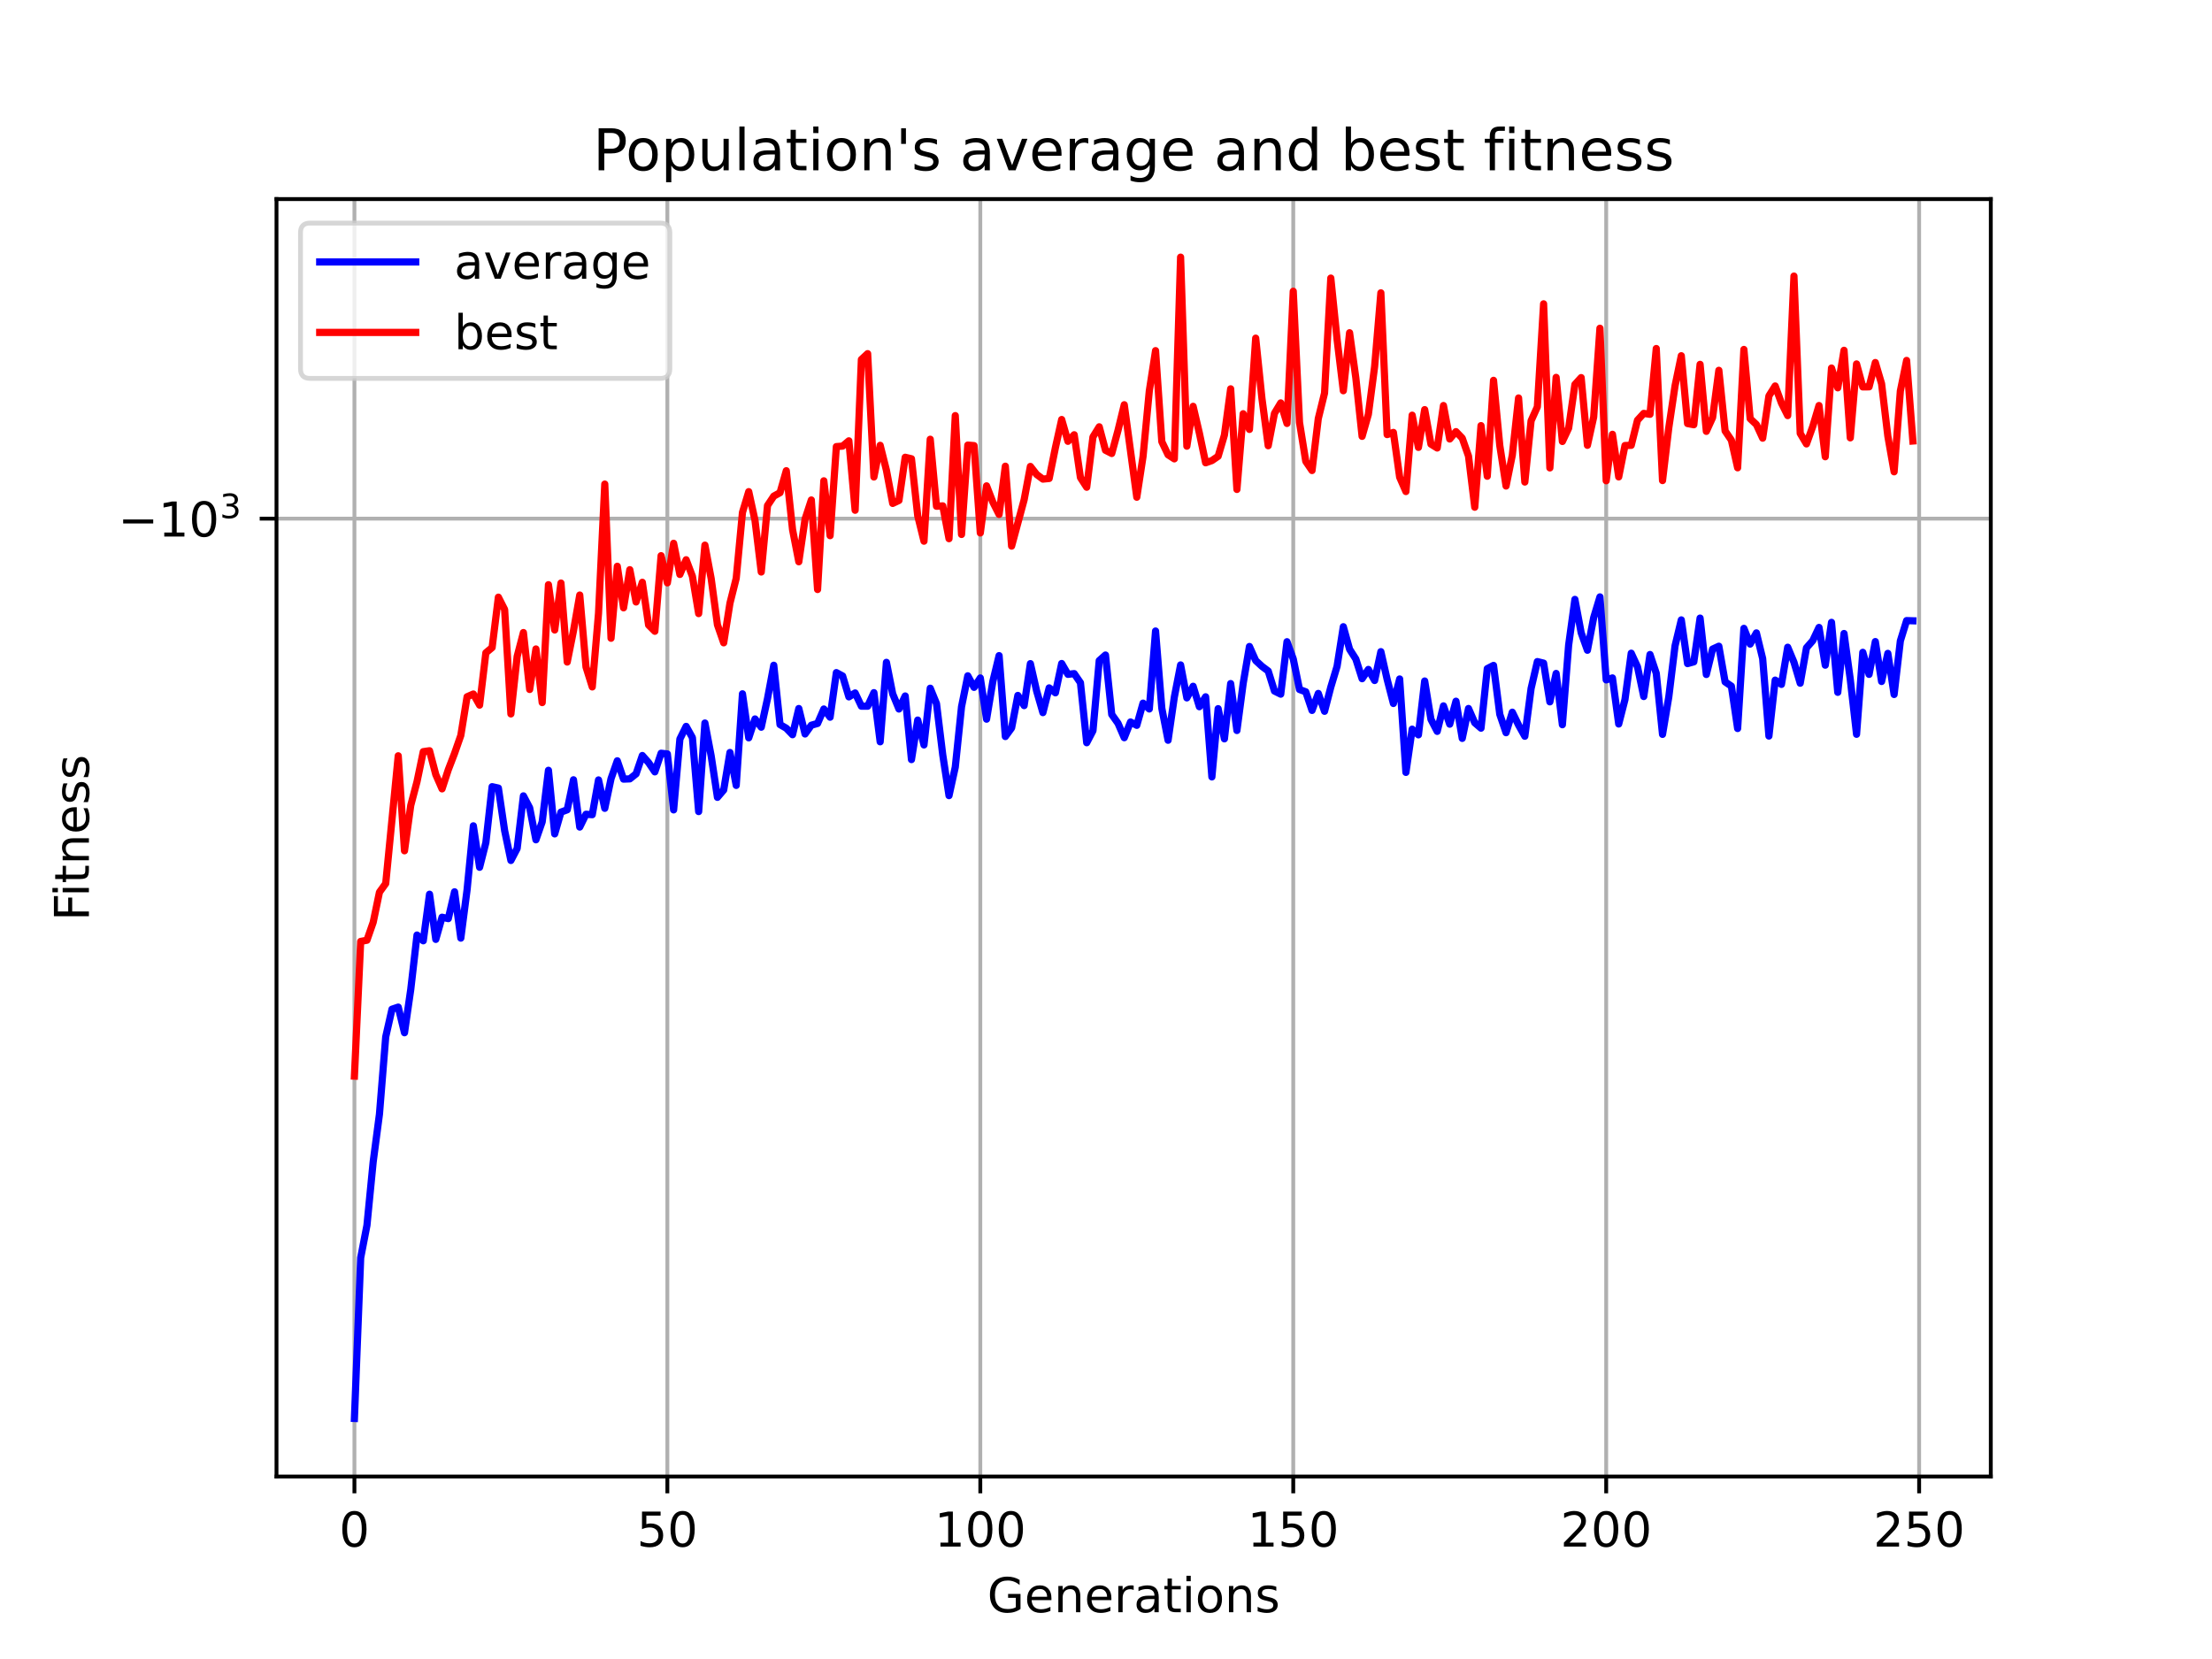 <?xml version="1.0" encoding="utf-8" standalone="no"?>
<!DOCTYPE svg PUBLIC "-//W3C//DTD SVG 1.1//EN"
  "http://www.w3.org/Graphics/SVG/1.1/DTD/svg11.dtd">
<!-- Created with matplotlib (https://matplotlib.org/) -->
<svg height="345.6pt" version="1.1" viewBox="0 0 460.8 345.6" width="460.8pt" xmlns="http://www.w3.org/2000/svg" xmlns:xlink="http://www.w3.org/1999/xlink">
 <defs>
  <style type="text/css">*{stroke-linecap:butt;stroke-linejoin:round;}</style>
 </defs>
 <g id="figure_1">
  <g id="patch_1">
   <path d="M 0 345.6 
L 460.8 345.6 
L 460.8 0 
L 0 0 
z
" style="fill:#ffffff;"/>
  </g>
  <g id="axes_1">
   <g id="patch_2">
    <path d="M 57.6 307.584 
L 414.72 307.584 
L 414.72 41.472 
L 57.6 41.472 
z
" style="fill:#ffffff;"/>
   </g>
   <g id="matplotlib.axis_1">
    <g id="xtick_1">
     <g id="line2d_1">
      <path clip-path="url(#p24bb23ca10)" d="M 73.833 307.584 
L 73.833 41.472 
" style="fill:none;stroke:#b0b0b0;stroke-linecap:square;stroke-width:0.8;"/>
     </g>
     <g id="line2d_2">
      <defs>
       <path d="M 0 0 
L 0 3.5 
" id="mfc01077770" style="stroke:#000000;stroke-width:0.8;"/>
      </defs>
      <g>
       <use style="stroke:#000000;stroke-width:0.8;" x="73.833" xlink:href="#mfc01077770" y="307.584"/>
      </g>
     </g>
     <g id="text_1">
      <!-- 0 -->
      <g transform="translate(70.651 322.182)scale(0.1 -0.1)">
       <defs>
        <path d="M 31.781 66.406 
Q 24.172 66.406 20.328 58.906 
Q 16.5 51.422 16.5 36.375 
Q 16.5 21.391 20.328 13.891 
Q 24.172 6.391 31.781 6.391 
Q 39.453 6.391 43.281 13.891 
Q 47.125 21.391 47.125 36.375 
Q 47.125 51.422 43.281 58.906 
Q 39.453 66.406 31.781 66.406 
z
M 31.781 74.219 
Q 44.047 74.219 50.516 64.516 
Q 56.984 54.828 56.984 36.375 
Q 56.984 17.969 50.516 8.266 
Q 44.047 -1.422 31.781 -1.422 
Q 19.531 -1.422 13.062 8.266 
Q 6.594 17.969 6.594 36.375 
Q 6.594 54.828 13.062 64.516 
Q 19.531 74.219 31.781 74.219 
z
" id="DejaVuSans-48"/>
       </defs>
       <use xlink:href="#DejaVuSans-48"/>
      </g>
     </g>
    </g>
    <g id="xtick_2">
     <g id="line2d_3">
      <path clip-path="url(#p24bb23ca10)" d="M 139.024 307.584 
L 139.024 41.472 
" style="fill:none;stroke:#b0b0b0;stroke-linecap:square;stroke-width:0.8;"/>
     </g>
     <g id="line2d_4">
      <g>
       <use style="stroke:#000000;stroke-width:0.8;" x="139.024" xlink:href="#mfc01077770" y="307.584"/>
      </g>
     </g>
     <g id="text_2">
      <!-- 50 -->
      <g transform="translate(132.662 322.182)scale(0.1 -0.1)">
       <defs>
        <path d="M 10.797 72.906 
L 49.516 72.906 
L 49.516 64.594 
L 19.828 64.594 
L 19.828 46.734 
Q 21.969 47.469 24.109 47.828 
Q 26.266 48.188 28.422 48.188 
Q 40.625 48.188 47.75 41.5 
Q 54.891 34.812 54.891 23.391 
Q 54.891 11.625 47.562 5.094 
Q 40.234 -1.422 26.906 -1.422 
Q 22.312 -1.422 17.547 -0.641 
Q 12.797 0.141 7.719 1.703 
L 7.719 11.625 
Q 12.109 9.234 16.797 8.062 
Q 21.484 6.891 26.703 6.891 
Q 35.156 6.891 40.078 11.328 
Q 45.016 15.766 45.016 23.391 
Q 45.016 31 40.078 35.438 
Q 35.156 39.891 26.703 39.891 
Q 22.75 39.891 18.812 39.016 
Q 14.891 38.141 10.797 36.281 
z
" id="DejaVuSans-53"/>
       </defs>
       <use xlink:href="#DejaVuSans-53"/>
       <use x="63.623" xlink:href="#DejaVuSans-48"/>
      </g>
     </g>
    </g>
    <g id="xtick_3">
     <g id="line2d_5">
      <path clip-path="url(#p24bb23ca10)" d="M 204.216 307.584 
L 204.216 41.472 
" style="fill:none;stroke:#b0b0b0;stroke-linecap:square;stroke-width:0.8;"/>
     </g>
     <g id="line2d_6">
      <g>
       <use style="stroke:#000000;stroke-width:0.8;" x="204.216" xlink:href="#mfc01077770" y="307.584"/>
      </g>
     </g>
     <g id="text_3">
      <!-- 100 -->
      <g transform="translate(194.672 322.182)scale(0.1 -0.1)">
       <defs>
        <path d="M 12.406 8.297 
L 28.516 8.297 
L 28.516 63.922 
L 10.984 60.406 
L 10.984 69.391 
L 28.422 72.906 
L 38.281 72.906 
L 38.281 8.297 
L 54.391 8.297 
L 54.391 0 
L 12.406 0 
z
" id="DejaVuSans-49"/>
       </defs>
       <use xlink:href="#DejaVuSans-49"/>
       <use x="63.623" xlink:href="#DejaVuSans-48"/>
       <use x="127.246" xlink:href="#DejaVuSans-48"/>
      </g>
     </g>
    </g>
    <g id="xtick_4">
     <g id="line2d_7">
      <path clip-path="url(#p24bb23ca10)" d="M 269.408 307.584 
L 269.408 41.472 
" style="fill:none;stroke:#b0b0b0;stroke-linecap:square;stroke-width:0.8;"/>
     </g>
     <g id="line2d_8">
      <g>
       <use style="stroke:#000000;stroke-width:0.8;" x="269.408" xlink:href="#mfc01077770" y="307.584"/>
      </g>
     </g>
     <g id="text_4">
      <!-- 150 -->
      <g transform="translate(259.864 322.182)scale(0.1 -0.1)">
       <use xlink:href="#DejaVuSans-49"/>
       <use x="63.623" xlink:href="#DejaVuSans-53"/>
       <use x="127.246" xlink:href="#DejaVuSans-48"/>
      </g>
     </g>
    </g>
    <g id="xtick_5">
     <g id="line2d_9">
      <path clip-path="url(#p24bb23ca10)" d="M 334.599 307.584 
L 334.599 41.472 
" style="fill:none;stroke:#b0b0b0;stroke-linecap:square;stroke-width:0.8;"/>
     </g>
     <g id="line2d_10">
      <g>
       <use style="stroke:#000000;stroke-width:0.8;" x="334.599" xlink:href="#mfc01077770" y="307.584"/>
      </g>
     </g>
     <g id="text_5">
      <!-- 200 -->
      <g transform="translate(325.056 322.182)scale(0.1 -0.1)">
       <defs>
        <path d="M 19.188 8.297 
L 53.609 8.297 
L 53.609 0 
L 7.328 0 
L 7.328 8.297 
Q 12.938 14.109 22.625 23.891 
Q 32.328 33.688 34.812 36.531 
Q 39.547 41.844 41.422 45.531 
Q 43.312 49.219 43.312 52.781 
Q 43.312 58.594 39.234 62.25 
Q 35.156 65.922 28.609 65.922 
Q 23.969 65.922 18.812 64.312 
Q 13.672 62.703 7.812 59.422 
L 7.812 69.391 
Q 13.766 71.781 18.938 73 
Q 24.125 74.219 28.422 74.219 
Q 39.75 74.219 46.484 68.547 
Q 53.219 62.891 53.219 53.422 
Q 53.219 48.922 51.531 44.891 
Q 49.859 40.875 45.406 35.406 
Q 44.188 33.984 37.641 27.219 
Q 31.109 20.453 19.188 8.297 
z
" id="DejaVuSans-50"/>
       </defs>
       <use xlink:href="#DejaVuSans-50"/>
       <use x="63.623" xlink:href="#DejaVuSans-48"/>
       <use x="127.246" xlink:href="#DejaVuSans-48"/>
      </g>
     </g>
    </g>
    <g id="xtick_6">
     <g id="line2d_11">
      <path clip-path="url(#p24bb23ca10)" d="M 399.791 307.584 
L 399.791 41.472 
" style="fill:none;stroke:#b0b0b0;stroke-linecap:square;stroke-width:0.8;"/>
     </g>
     <g id="line2d_12">
      <g>
       <use style="stroke:#000000;stroke-width:0.8;" x="399.791" xlink:href="#mfc01077770" y="307.584"/>
      </g>
     </g>
     <g id="text_6">
      <!-- 250 -->
      <g transform="translate(390.247 322.182)scale(0.1 -0.1)">
       <use xlink:href="#DejaVuSans-50"/>
       <use x="63.623" xlink:href="#DejaVuSans-53"/>
       <use x="127.246" xlink:href="#DejaVuSans-48"/>
      </g>
     </g>
    </g>
    <g id="text_7">
     <!-- Generations -->
     <g transform="translate(205.662 335.861)scale(0.1 -0.1)">
      <defs>
       <path d="M 59.516 10.406 
L 59.516 29.984 
L 43.406 29.984 
L 43.406 38.094 
L 69.281 38.094 
L 69.281 6.781 
Q 63.578 2.734 56.688 0.656 
Q 49.812 -1.422 42 -1.422 
Q 24.906 -1.422 15.25 8.562 
Q 5.609 18.562 5.609 36.375 
Q 5.609 54.25 15.25 64.234 
Q 24.906 74.219 42 74.219 
Q 49.125 74.219 55.547 72.453 
Q 61.969 70.703 67.391 67.281 
L 67.391 56.781 
Q 61.922 61.422 55.766 63.766 
Q 49.609 66.109 42.828 66.109 
Q 29.438 66.109 22.719 58.641 
Q 16.016 51.172 16.016 36.375 
Q 16.016 21.625 22.719 14.156 
Q 29.438 6.688 42.828 6.688 
Q 48.047 6.688 52.141 7.594 
Q 56.25 8.5 59.516 10.406 
z
" id="DejaVuSans-71"/>
       <path d="M 56.203 29.594 
L 56.203 25.203 
L 14.891 25.203 
Q 15.484 15.922 20.484 11.062 
Q 25.484 6.203 34.422 6.203 
Q 39.594 6.203 44.453 7.469 
Q 49.312 8.734 54.109 11.281 
L 54.109 2.781 
Q 49.266 0.734 44.188 -0.344 
Q 39.109 -1.422 33.891 -1.422 
Q 20.797 -1.422 13.156 6.188 
Q 5.516 13.812 5.516 26.812 
Q 5.516 40.234 12.766 48.109 
Q 20.016 56 32.328 56 
Q 43.359 56 49.781 48.891 
Q 56.203 41.797 56.203 29.594 
z
M 47.219 32.234 
Q 47.125 39.594 43.094 43.984 
Q 39.062 48.391 32.422 48.391 
Q 24.906 48.391 20.391 44.141 
Q 15.875 39.891 15.188 32.172 
z
" id="DejaVuSans-101"/>
       <path d="M 54.891 33.016 
L 54.891 0 
L 45.906 0 
L 45.906 32.719 
Q 45.906 40.484 42.875 44.328 
Q 39.844 48.188 33.797 48.188 
Q 26.516 48.188 22.312 43.547 
Q 18.109 38.922 18.109 30.906 
L 18.109 0 
L 9.078 0 
L 9.078 54.688 
L 18.109 54.688 
L 18.109 46.188 
Q 21.344 51.125 25.703 53.562 
Q 30.078 56 35.797 56 
Q 45.219 56 50.047 50.172 
Q 54.891 44.344 54.891 33.016 
z
" id="DejaVuSans-110"/>
       <path d="M 41.109 46.297 
Q 39.594 47.172 37.812 47.578 
Q 36.031 48 33.891 48 
Q 26.266 48 22.188 43.047 
Q 18.109 38.094 18.109 28.812 
L 18.109 0 
L 9.078 0 
L 9.078 54.688 
L 18.109 54.688 
L 18.109 46.188 
Q 20.953 51.172 25.484 53.578 
Q 30.031 56 36.531 56 
Q 37.453 56 38.578 55.875 
Q 39.703 55.766 41.062 55.516 
z
" id="DejaVuSans-114"/>
       <path d="M 34.281 27.484 
Q 23.391 27.484 19.188 25 
Q 14.984 22.516 14.984 16.5 
Q 14.984 11.719 18.141 8.906 
Q 21.297 6.109 26.703 6.109 
Q 34.188 6.109 38.703 11.406 
Q 43.219 16.703 43.219 25.484 
L 43.219 27.484 
z
M 52.203 31.203 
L 52.203 0 
L 43.219 0 
L 43.219 8.297 
Q 40.141 3.328 35.547 0.953 
Q 30.953 -1.422 24.312 -1.422 
Q 15.922 -1.422 10.953 3.297 
Q 6 8.016 6 15.922 
Q 6 25.141 12.172 29.828 
Q 18.359 34.516 30.609 34.516 
L 43.219 34.516 
L 43.219 35.406 
Q 43.219 41.609 39.141 45 
Q 35.062 48.391 27.688 48.391 
Q 23 48.391 18.547 47.266 
Q 14.109 46.141 10.016 43.891 
L 10.016 52.203 
Q 14.938 54.109 19.578 55.047 
Q 24.219 56 28.609 56 
Q 40.484 56 46.344 49.844 
Q 52.203 43.703 52.203 31.203 
z
" id="DejaVuSans-97"/>
       <path d="M 18.312 70.219 
L 18.312 54.688 
L 36.812 54.688 
L 36.812 47.703 
L 18.312 47.703 
L 18.312 18.016 
Q 18.312 11.328 20.141 9.422 
Q 21.969 7.516 27.594 7.516 
L 36.812 7.516 
L 36.812 0 
L 27.594 0 
Q 17.188 0 13.234 3.875 
Q 9.281 7.766 9.281 18.016 
L 9.281 47.703 
L 2.688 47.703 
L 2.688 54.688 
L 9.281 54.688 
L 9.281 70.219 
z
" id="DejaVuSans-116"/>
       <path d="M 9.422 54.688 
L 18.406 54.688 
L 18.406 0 
L 9.422 0 
z
M 9.422 75.984 
L 18.406 75.984 
L 18.406 64.594 
L 9.422 64.594 
z
" id="DejaVuSans-105"/>
       <path d="M 30.609 48.391 
Q 23.391 48.391 19.188 42.75 
Q 14.984 37.109 14.984 27.297 
Q 14.984 17.484 19.156 11.844 
Q 23.344 6.203 30.609 6.203 
Q 37.797 6.203 41.984 11.859 
Q 46.188 17.531 46.188 27.297 
Q 46.188 37.016 41.984 42.703 
Q 37.797 48.391 30.609 48.391 
z
M 30.609 56 
Q 42.328 56 49.016 48.375 
Q 55.719 40.766 55.719 27.297 
Q 55.719 13.875 49.016 6.219 
Q 42.328 -1.422 30.609 -1.422 
Q 18.844 -1.422 12.172 6.219 
Q 5.516 13.875 5.516 27.297 
Q 5.516 40.766 12.172 48.375 
Q 18.844 56 30.609 56 
z
" id="DejaVuSans-111"/>
       <path d="M 44.281 53.078 
L 44.281 44.578 
Q 40.484 46.531 36.375 47.5 
Q 32.281 48.484 27.875 48.484 
Q 21.188 48.484 17.844 46.438 
Q 14.5 44.391 14.5 40.281 
Q 14.5 37.156 16.891 35.375 
Q 19.281 33.594 26.516 31.984 
L 29.594 31.297 
Q 39.156 29.25 43.188 25.516 
Q 47.219 21.781 47.219 15.094 
Q 47.219 7.469 41.188 3.016 
Q 35.156 -1.422 24.609 -1.422 
Q 20.219 -1.422 15.453 -0.562 
Q 10.688 0.297 5.422 2 
L 5.422 11.281 
Q 10.406 8.688 15.234 7.391 
Q 20.062 6.109 24.812 6.109 
Q 31.156 6.109 34.562 8.281 
Q 37.984 10.453 37.984 14.406 
Q 37.984 18.062 35.516 20.016 
Q 33.062 21.969 24.703 23.781 
L 21.578 24.516 
Q 13.234 26.266 9.516 29.906 
Q 5.812 33.547 5.812 39.891 
Q 5.812 47.609 11.281 51.797 
Q 16.75 56 26.812 56 
Q 31.781 56 36.172 55.266 
Q 40.578 54.547 44.281 53.078 
z
" id="DejaVuSans-115"/>
      </defs>
      <use xlink:href="#DejaVuSans-71"/>
      <use x="77.49" xlink:href="#DejaVuSans-101"/>
      <use x="139.014" xlink:href="#DejaVuSans-110"/>
      <use x="202.393" xlink:href="#DejaVuSans-101"/>
      <use x="263.916" xlink:href="#DejaVuSans-114"/>
      <use x="305.029" xlink:href="#DejaVuSans-97"/>
      <use x="366.309" xlink:href="#DejaVuSans-116"/>
      <use x="405.518" xlink:href="#DejaVuSans-105"/>
      <use x="433.301" xlink:href="#DejaVuSans-111"/>
      <use x="494.482" xlink:href="#DejaVuSans-110"/>
      <use x="557.861" xlink:href="#DejaVuSans-115"/>
     </g>
    </g>
   </g>
   <g id="matplotlib.axis_2">
    <g id="ytick_1">
     <g id="line2d_13">
      <path clip-path="url(#p24bb23ca10)" d="M 57.6 108.043 
L 414.72 108.043 
" style="fill:none;stroke:#b0b0b0;stroke-linecap:square;stroke-width:0.8;"/>
     </g>
     <g id="line2d_14">
      <defs>
       <path d="M 0 0 
L -3.5 0 
" id="maacb01ebbe" style="stroke:#000000;stroke-width:0.8;"/>
      </defs>
      <g>
       <use style="stroke:#000000;stroke-width:0.8;" x="57.6" xlink:href="#maacb01ebbe" y="108.043"/>
      </g>
     </g>
     <g id="text_8">
      <!-- $\mathdefault{-10^{3}}$ -->
      <g transform="translate(24.6 111.842)scale(0.1 -0.1)">
       <defs>
        <path d="M 10.594 35.5 
L 73.188 35.5 
L 73.188 27.203 
L 10.594 27.203 
z
" id="DejaVuSans-8722"/>
        <path d="M 40.578 39.312 
Q 47.656 37.797 51.625 33 
Q 55.609 28.219 55.609 21.188 
Q 55.609 10.406 48.188 4.484 
Q 40.766 -1.422 27.094 -1.422 
Q 22.516 -1.422 17.656 -0.516 
Q 12.797 0.391 7.625 2.203 
L 7.625 11.719 
Q 11.719 9.328 16.594 8.109 
Q 21.484 6.891 26.812 6.891 
Q 36.078 6.891 40.938 10.547 
Q 45.797 14.203 45.797 21.188 
Q 45.797 27.641 41.281 31.266 
Q 36.766 34.906 28.719 34.906 
L 20.219 34.906 
L 20.219 43.016 
L 29.109 43.016 
Q 36.375 43.016 40.234 45.922 
Q 44.094 48.828 44.094 54.297 
Q 44.094 59.906 40.109 62.906 
Q 36.141 65.922 28.719 65.922 
Q 24.656 65.922 20.016 65.031 
Q 15.375 64.156 9.812 62.312 
L 9.812 71.094 
Q 15.438 72.656 20.344 73.438 
Q 25.25 74.219 29.594 74.219 
Q 40.828 74.219 47.359 69.109 
Q 53.906 64.016 53.906 55.328 
Q 53.906 49.266 50.438 45.094 
Q 46.969 40.922 40.578 39.312 
z
" id="DejaVuSans-51"/>
       </defs>
       <use transform="translate(0 0.766)" xlink:href="#DejaVuSans-8722"/>
       <use transform="translate(83.789 0.766)" xlink:href="#DejaVuSans-49"/>
       <use transform="translate(147.412 0.766)" xlink:href="#DejaVuSans-48"/>
       <use transform="translate(211.992 39.047)scale(0.7)" xlink:href="#DejaVuSans-51"/>
      </g>
     </g>
    </g>
    <g id="text_9">
     <!-- Fitness -->
     <g transform="translate(18.52 191.845)rotate(-90)scale(0.1 -0.1)">
      <defs>
       <path d="M 9.812 72.906 
L 51.703 72.906 
L 51.703 64.594 
L 19.672 64.594 
L 19.672 43.109 
L 48.578 43.109 
L 48.578 34.812 
L 19.672 34.812 
L 19.672 0 
L 9.812 0 
z
" id="DejaVuSans-70"/>
      </defs>
      <use xlink:href="#DejaVuSans-70"/>
      <use x="50.27" xlink:href="#DejaVuSans-105"/>
      <use x="78.053" xlink:href="#DejaVuSans-116"/>
      <use x="117.262" xlink:href="#DejaVuSans-110"/>
      <use x="180.641" xlink:href="#DejaVuSans-101"/>
      <use x="242.164" xlink:href="#DejaVuSans-115"/>
      <use x="294.264" xlink:href="#DejaVuSans-115"/>
     </g>
    </g>
   </g>
   <g id="line2d_15">
    <path clip-path="url(#p24bb23ca10)" d="M 73.833 295.488 
L 75.137 262.015 
L 76.44 255.268 
L 77.744 241.995 
L 79.048 232.086 
L 80.352 215.996 
L 81.656 210.237 
L 82.96 209.797 
L 84.263 215.137 
L 85.567 206.122 
L 86.871 194.789 
L 88.175 195.982 
L 89.479 186.284 
L 90.783 195.69 
L 92.086 191.077 
L 93.39 191.365 
L 94.694 185.78 
L 95.998 195.427 
L 97.302 185.347 
L 98.606 172.036 
L 99.909 180.67 
L 101.213 175.537 
L 102.517 163.88 
L 103.821 164.169 
L 105.125 173.046 
L 106.429 179.251 
L 107.732 176.754 
L 109.036 165.792 
L 110.34 168.284 
L 111.644 174.942 
L 112.948 171.197 
L 114.252 160.467 
L 115.555 173.716 
L 116.859 169.182 
L 118.163 168.694 
L 119.467 162.445 
L 120.771 172.289 
L 122.075 169.624 
L 123.378 169.716 
L 124.682 162.474 
L 125.986 168.39 
L 127.29 162.208 
L 128.594 158.489 
L 129.898 162.307 
L 131.201 162.252 
L 132.505 161.209 
L 133.809 157.387 
L 135.113 158.866 
L 136.417 160.792 
L 137.721 156.913 
L 139.024 157.06 
L 140.328 168.715 
L 141.632 153.952 
L 142.936 151.318 
L 144.24 153.662 
L 145.544 169.064 
L 146.847 150.617 
L 148.151 157.479 
L 149.455 166.102 
L 150.759 164.569 
L 152.063 156.757 
L 153.367 163.614 
L 154.67 144.534 
L 155.974 153.707 
L 157.278 149.769 
L 158.582 151.489 
L 159.886 145.521 
L 161.19 138.585 
L 162.493 150.946 
L 163.797 151.699 
L 165.101 153.055 
L 166.405 147.595 
L 167.709 152.9 
L 169.013 151.074 
L 170.316 150.708 
L 171.62 147.697 
L 172.924 149.408 
L 174.228 140.117 
L 175.532 140.819 
L 176.836 145.17 
L 178.139 144.355 
L 179.443 147.107 
L 180.747 147.115 
L 182.051 144.29 
L 183.355 154.531 
L 184.659 137.978 
L 185.962 144.538 
L 187.266 147.701 
L 188.57 144.985 
L 189.874 158.236 
L 191.178 150.003 
L 192.482 155.183 
L 193.785 143.367 
L 195.089 146.573 
L 196.393 157.27 
L 197.697 165.741 
L 199.001 159.809 
L 200.305 147.223 
L 201.608 140.785 
L 202.912 143.189 
L 204.216 141.233 
L 205.52 149.815 
L 206.824 141.965 
L 208.128 136.578 
L 209.431 153.434 
L 210.735 151.643 
L 212.039 144.871 
L 213.343 146.988 
L 214.647 138.248 
L 215.951 143.954 
L 217.254 148.452 
L 218.558 143.301 
L 219.862 144.327 
L 221.166 138.219 
L 222.47 140.478 
L 223.774 140.327 
L 225.077 142.227 
L 226.381 154.723 
L 227.685 152.218 
L 228.989 137.612 
L 230.293 136.454 
L 231.597 148.837 
L 232.9 150.67 
L 234.204 153.679 
L 235.508 150.403 
L 236.812 151.102 
L 238.116 146.476 
L 239.42 147.695 
L 240.723 131.451 
L 242.027 147.547 
L 243.331 154.211 
L 244.635 145.21 
L 245.939 138.516 
L 247.243 145.381 
L 248.546 142.962 
L 249.85 147.221 
L 251.154 145.157 
L 252.458 161.843 
L 253.762 147.627 
L 255.066 153.915 
L 256.369 142.401 
L 257.673 152.175 
L 258.977 142.364 
L 260.281 134.676 
L 261.585 137.607 
L 262.889 138.81 
L 264.192 139.787 
L 265.496 143.956 
L 266.8 144.607 
L 268.104 133.682 
L 269.408 137.272 
L 270.712 143.635 
L 272.015 144.118 
L 273.319 147.993 
L 274.623 144.454 
L 275.927 148.175 
L 277.231 143.139 
L 278.535 138.805 
L 279.838 130.557 
L 281.142 135.247 
L 282.446 137.289 
L 283.75 141.386 
L 285.054 139.455 
L 286.358 141.759 
L 287.661 135.752 
L 288.965 141.514 
L 290.269 146.547 
L 291.573 141.442 
L 292.877 160.903 
L 294.181 151.897 
L 295.484 153.083 
L 296.788 141.867 
L 298.092 149.85 
L 299.396 152.357 
L 300.7 147.052 
L 302.004 150.859 
L 303.307 146.077 
L 304.611 153.819 
L 305.915 147.593 
L 307.219 150.57 
L 308.523 151.692 
L 309.827 139.288 
L 311.13 138.616 
L 312.434 148.811 
L 313.738 152.634 
L 315.042 148.367 
L 316.346 151.046 
L 317.65 153.375 
L 318.953 143.429 
L 320.257 137.823 
L 321.561 138.141 
L 322.865 146.207 
L 324.169 140.291 
L 325.473 150.974 
L 326.776 134.386 
L 328.08 124.866 
L 329.384 131.806 
L 330.688 135.459 
L 331.992 128.663 
L 333.296 124.345 
L 334.599 141.631 
L 335.903 141.226 
L 337.207 150.823 
L 338.511 145.726 
L 339.815 136.073 
L 341.119 138.902 
L 342.422 145.098 
L 343.726 136.347 
L 345.03 140.261 
L 346.334 152.984 
L 347.638 145.196 
L 348.942 134.537 
L 350.245 129.137 
L 351.549 138.239 
L 352.853 137.875 
L 354.157 128.76 
L 355.461 140.506 
L 356.765 135.218 
L 358.068 134.618 
L 359.372 142.046 
L 360.676 142.934 
L 361.98 151.762 
L 363.284 130.9 
L 364.588 134.174 
L 365.891 131.842 
L 367.195 137.201 
L 368.499 153.333 
L 369.803 141.682 
L 371.107 142.571 
L 372.411 134.828 
L 373.714 137.952 
L 375.018 142.327 
L 376.322 134.952 
L 377.626 133.466 
L 378.93 130.709 
L 380.234 138.568 
L 381.537 129.649 
L 382.841 144.224 
L 384.145 131.972 
L 385.449 141.555 
L 386.753 152.963 
L 388.057 135.89 
L 389.36 140.486 
L 390.664 133.653 
L 391.968 141.963 
L 393.272 136.11 
L 394.576 144.673 
L 395.88 133.509 
L 397.183 129.281 
L 398.487 129.322 
L 398.487 129.322 
" style="fill:none;stroke:#0000ff;stroke-linecap:square;stroke-width:1.5;"/>
   </g>
   <g id="line2d_16">
    <path clip-path="url(#p24bb23ca10)" d="M 73.833 224.174 
L 75.137 196.115 
L 76.44 195.868 
L 77.744 192.123 
L 79.048 185.857 
L 80.352 184.052 
L 82.96 157.446 
L 84.263 177.236 
L 85.567 167.776 
L 86.871 162.834 
L 88.175 156.583 
L 89.479 156.393 
L 90.783 161.362 
L 92.086 164.335 
L 93.39 160.337 
L 94.694 156.937 
L 95.998 153.2 
L 97.302 145.149 
L 98.606 144.574 
L 99.909 146.89 
L 101.213 135.989 
L 102.517 134.9 
L 103.821 124.405 
L 105.125 126.976 
L 106.429 148.722 
L 107.732 136.752 
L 109.036 131.77 
L 110.34 143.63 
L 111.644 135.193 
L 112.948 146.361 
L 114.252 121.805 
L 115.555 131.238 
L 116.859 121.458 
L 118.163 137.917 
L 119.467 131.399 
L 120.771 123.957 
L 122.075 138.951 
L 123.378 143.097 
L 124.682 127.772 
L 125.986 100.846 
L 127.29 132.962 
L 128.594 117.964 
L 129.898 126.62 
L 131.201 118.679 
L 132.505 125.4 
L 133.809 121.302 
L 135.113 130.201 
L 136.417 131.505 
L 137.721 115.758 
L 139.024 121.423 
L 140.328 113.18 
L 141.632 119.666 
L 142.936 116.607 
L 144.24 120.046 
L 145.544 127.822 
L 146.847 113.562 
L 148.151 120.531 
L 149.455 130.157 
L 150.759 133.911 
L 152.063 125.655 
L 153.367 120.466 
L 154.67 106.742 
L 155.974 102.419 
L 157.278 108.391 
L 158.582 119.161 
L 159.886 105.316 
L 161.19 103.354 
L 162.493 102.637 
L 163.797 98.06 
L 165.101 110.324 
L 166.405 117.024 
L 167.709 108.141 
L 169.013 104.153 
L 170.316 122.805 
L 171.62 100.163 
L 172.924 111.588 
L 174.228 93.036 
L 175.532 92.931 
L 176.836 91.832 
L 178.139 106.296 
L 179.443 74.888 
L 180.747 73.672 
L 182.051 99.364 
L 183.355 92.77 
L 184.659 97.973 
L 185.962 104.87 
L 187.266 104.252 
L 188.57 95.259 
L 189.874 95.567 
L 191.178 107.441 
L 192.482 112.74 
L 193.785 91.503 
L 195.089 105.464 
L 196.393 105.382 
L 197.697 112.217 
L 199.001 86.58 
L 200.305 111.338 
L 201.608 92.721 
L 202.912 92.829 
L 204.216 111.025 
L 205.52 101.213 
L 206.824 104.59 
L 208.128 107.168 
L 209.431 97.12 
L 210.735 113.763 
L 213.343 104.12 
L 214.647 97.167 
L 215.951 98.838 
L 217.254 99.805 
L 218.558 99.676 
L 219.862 93.246 
L 221.166 87.393 
L 222.47 91.935 
L 223.774 90.565 
L 225.077 99.49 
L 226.381 101.498 
L 227.685 91.013 
L 228.989 88.909 
L 230.293 93.797 
L 231.597 94.468 
L 232.9 89.667 
L 234.204 84.314 
L 236.812 103.579 
L 238.116 95.087 
L 239.42 81.449 
L 240.723 73.046 
L 242.027 92.01 
L 243.331 94.74 
L 244.635 95.587 
L 245.939 53.568 
L 247.243 92.946 
L 248.546 84.645 
L 249.85 90.222 
L 251.154 96.409 
L 252.458 95.949 
L 253.762 95.051 
L 255.066 90.644 
L 256.369 81.002 
L 257.673 101.96 
L 258.977 86.19 
L 260.281 89.456 
L 261.585 70.443 
L 262.889 83.028 
L 264.192 92.855 
L 265.496 86.109 
L 266.8 83.934 
L 268.104 88.211 
L 269.408 60.676 
L 270.712 88.001 
L 272.015 96.105 
L 273.319 98.017 
L 274.623 87.197 
L 275.927 81.891 
L 277.231 57.932 
L 278.535 70.683 
L 279.838 81.398 
L 281.142 69.318 
L 282.446 78.736 
L 283.75 90.901 
L 285.054 86.319 
L 286.358 76.374 
L 287.661 61.004 
L 288.965 90.535 
L 290.269 90.082 
L 291.573 99.411 
L 292.877 102.395 
L 294.181 86.492 
L 295.484 93.202 
L 296.788 85.333 
L 298.092 92.518 
L 299.396 93.326 
L 300.7 84.482 
L 302.004 91.45 
L 303.307 89.915 
L 304.611 91.277 
L 305.915 95.009 
L 307.219 105.664 
L 308.523 88.662 
L 309.827 99.209 
L 311.13 79.233 
L 312.434 92.818 
L 313.738 101.246 
L 315.042 94.811 
L 316.346 82.904 
L 317.65 100.416 
L 318.953 87.657 
L 320.257 84.759 
L 321.561 63.295 
L 322.865 97.476 
L 324.169 78.615 
L 325.473 91.966 
L 326.776 89.195 
L 328.08 80.096 
L 329.384 78.66 
L 330.688 92.764 
L 331.992 86.88 
L 333.296 68.379 
L 334.599 100.15 
L 335.903 90.475 
L 337.207 99.346 
L 338.511 92.808 
L 339.815 92.769 
L 341.119 87.539 
L 342.422 86.117 
L 343.726 86.308 
L 345.03 72.603 
L 346.334 100.111 
L 347.638 89.115 
L 348.942 80.373 
L 350.245 74.107 
L 351.549 88.235 
L 352.853 88.478 
L 354.157 75.903 
L 355.461 89.859 
L 356.765 86.99 
L 358.068 77.146 
L 359.372 89.769 
L 360.676 91.693 
L 361.98 97.452 
L 363.284 72.796 
L 364.588 87.215 
L 365.891 88.442 
L 367.195 91.279 
L 368.499 82.474 
L 369.803 80.404 
L 371.107 83.962 
L 372.411 86.576 
L 373.714 57.512 
L 375.018 90.28 
L 376.322 92.477 
L 377.626 88.848 
L 378.93 84.48 
L 380.234 95.148 
L 381.537 76.673 
L 382.841 80.791 
L 384.145 72.974 
L 385.449 91.214 
L 386.753 75.816 
L 388.057 80.602 
L 389.36 80.587 
L 390.664 75.523 
L 391.968 79.936 
L 393.272 90.867 
L 394.576 98.283 
L 395.88 81.443 
L 397.183 75.084 
L 398.487 91.87 
L 398.487 91.87 
" style="fill:none;stroke:#ff0000;stroke-linecap:square;stroke-width:1.5;"/>
   </g>
   <g id="patch_3">
    <path d="M 57.6 307.584 
L 57.6 41.472 
" style="fill:none;stroke:#000000;stroke-linecap:square;stroke-linejoin:miter;stroke-width:0.8;"/>
   </g>
   <g id="patch_4">
    <path d="M 414.72 307.584 
L 414.72 41.472 
" style="fill:none;stroke:#000000;stroke-linecap:square;stroke-linejoin:miter;stroke-width:0.8;"/>
   </g>
   <g id="patch_5">
    <path d="M 57.6 307.584 
L 414.72 307.584 
" style="fill:none;stroke:#000000;stroke-linecap:square;stroke-linejoin:miter;stroke-width:0.8;"/>
   </g>
   <g id="patch_6">
    <path d="M 57.6 41.472 
L 414.72 41.472 
" style="fill:none;stroke:#000000;stroke-linecap:square;stroke-linejoin:miter;stroke-width:0.8;"/>
   </g>
   <g id="text_10">
    <!-- Population's average and best fitness -->
    <g transform="translate(123.53 35.472)scale(0.12 -0.12)">
     <defs>
      <path d="M 19.672 64.797 
L 19.672 37.406 
L 32.078 37.406 
Q 38.969 37.406 42.719 40.969 
Q 46.484 44.531 46.484 51.125 
Q 46.484 57.672 42.719 61.234 
Q 38.969 64.797 32.078 64.797 
z
M 9.812 72.906 
L 32.078 72.906 
Q 44.344 72.906 50.609 67.359 
Q 56.891 61.812 56.891 51.125 
Q 56.891 40.328 50.609 34.812 
Q 44.344 29.297 32.078 29.297 
L 19.672 29.297 
L 19.672 0 
L 9.812 0 
z
" id="DejaVuSans-80"/>
      <path d="M 18.109 8.203 
L 18.109 -20.797 
L 9.078 -20.797 
L 9.078 54.688 
L 18.109 54.688 
L 18.109 46.391 
Q 20.953 51.266 25.266 53.625 
Q 29.594 56 35.594 56 
Q 45.562 56 51.781 48.094 
Q 58.016 40.188 58.016 27.297 
Q 58.016 14.406 51.781 6.484 
Q 45.562 -1.422 35.594 -1.422 
Q 29.594 -1.422 25.266 0.953 
Q 20.953 3.328 18.109 8.203 
z
M 48.688 27.297 
Q 48.688 37.203 44.609 42.844 
Q 40.531 48.484 33.406 48.484 
Q 26.266 48.484 22.188 42.844 
Q 18.109 37.203 18.109 27.297 
Q 18.109 17.391 22.188 11.75 
Q 26.266 6.109 33.406 6.109 
Q 40.531 6.109 44.609 11.75 
Q 48.688 17.391 48.688 27.297 
z
" id="DejaVuSans-112"/>
      <path d="M 8.5 21.578 
L 8.5 54.688 
L 17.484 54.688 
L 17.484 21.922 
Q 17.484 14.156 20.5 10.266 
Q 23.531 6.391 29.594 6.391 
Q 36.859 6.391 41.078 11.031 
Q 45.312 15.672 45.312 23.688 
L 45.312 54.688 
L 54.297 54.688 
L 54.297 0 
L 45.312 0 
L 45.312 8.406 
Q 42.047 3.422 37.719 1 
Q 33.406 -1.422 27.688 -1.422 
Q 18.266 -1.422 13.375 4.438 
Q 8.5 10.297 8.5 21.578 
z
M 31.109 56 
z
" id="DejaVuSans-117"/>
      <path d="M 9.422 75.984 
L 18.406 75.984 
L 18.406 0 
L 9.422 0 
z
" id="DejaVuSans-108"/>
      <path d="M 17.922 72.906 
L 17.922 45.797 
L 9.625 45.797 
L 9.625 72.906 
z
" id="DejaVuSans-39"/>
      <path id="DejaVuSans-32"/>
      <path d="M 2.984 54.688 
L 12.5 54.688 
L 29.594 8.797 
L 46.688 54.688 
L 56.203 54.688 
L 35.688 0 
L 23.484 0 
z
" id="DejaVuSans-118"/>
      <path d="M 45.406 27.984 
Q 45.406 37.75 41.375 43.109 
Q 37.359 48.484 30.078 48.484 
Q 22.859 48.484 18.828 43.109 
Q 14.797 37.75 14.797 27.984 
Q 14.797 18.266 18.828 12.891 
Q 22.859 7.516 30.078 7.516 
Q 37.359 7.516 41.375 12.891 
Q 45.406 18.266 45.406 27.984 
z
M 54.391 6.781 
Q 54.391 -7.172 48.188 -13.984 
Q 42 -20.797 29.203 -20.797 
Q 24.469 -20.797 20.266 -20.094 
Q 16.062 -19.391 12.109 -17.922 
L 12.109 -9.188 
Q 16.062 -11.328 19.922 -12.344 
Q 23.781 -13.375 27.781 -13.375 
Q 36.625 -13.375 41.016 -8.766 
Q 45.406 -4.156 45.406 5.172 
L 45.406 9.625 
Q 42.625 4.781 38.281 2.391 
Q 33.938 0 27.875 0 
Q 17.828 0 11.672 7.656 
Q 5.516 15.328 5.516 27.984 
Q 5.516 40.672 11.672 48.328 
Q 17.828 56 27.875 56 
Q 33.938 56 38.281 53.609 
Q 42.625 51.219 45.406 46.391 
L 45.406 54.688 
L 54.391 54.688 
z
" id="DejaVuSans-103"/>
      <path d="M 45.406 46.391 
L 45.406 75.984 
L 54.391 75.984 
L 54.391 0 
L 45.406 0 
L 45.406 8.203 
Q 42.578 3.328 38.25 0.953 
Q 33.938 -1.422 27.875 -1.422 
Q 17.969 -1.422 11.734 6.484 
Q 5.516 14.406 5.516 27.297 
Q 5.516 40.188 11.734 48.094 
Q 17.969 56 27.875 56 
Q 33.938 56 38.25 53.625 
Q 42.578 51.266 45.406 46.391 
z
M 14.797 27.297 
Q 14.797 17.391 18.875 11.75 
Q 22.953 6.109 30.078 6.109 
Q 37.203 6.109 41.297 11.75 
Q 45.406 17.391 45.406 27.297 
Q 45.406 37.203 41.297 42.844 
Q 37.203 48.484 30.078 48.484 
Q 22.953 48.484 18.875 42.844 
Q 14.797 37.203 14.797 27.297 
z
" id="DejaVuSans-100"/>
      <path d="M 48.688 27.297 
Q 48.688 37.203 44.609 42.844 
Q 40.531 48.484 33.406 48.484 
Q 26.266 48.484 22.188 42.844 
Q 18.109 37.203 18.109 27.297 
Q 18.109 17.391 22.188 11.75 
Q 26.266 6.109 33.406 6.109 
Q 40.531 6.109 44.609 11.75 
Q 48.688 17.391 48.688 27.297 
z
M 18.109 46.391 
Q 20.953 51.266 25.266 53.625 
Q 29.594 56 35.594 56 
Q 45.562 56 51.781 48.094 
Q 58.016 40.188 58.016 27.297 
Q 58.016 14.406 51.781 6.484 
Q 45.562 -1.422 35.594 -1.422 
Q 29.594 -1.422 25.266 0.953 
Q 20.953 3.328 18.109 8.203 
L 18.109 0 
L 9.078 0 
L 9.078 75.984 
L 18.109 75.984 
z
" id="DejaVuSans-98"/>
      <path d="M 37.109 75.984 
L 37.109 68.5 
L 28.516 68.5 
Q 23.688 68.5 21.797 66.547 
Q 19.922 64.594 19.922 59.516 
L 19.922 54.688 
L 34.719 54.688 
L 34.719 47.703 
L 19.922 47.703 
L 19.922 0 
L 10.891 0 
L 10.891 47.703 
L 2.297 47.703 
L 2.297 54.688 
L 10.891 54.688 
L 10.891 58.5 
Q 10.891 67.625 15.141 71.797 
Q 19.391 75.984 28.609 75.984 
z
" id="DejaVuSans-102"/>
     </defs>
     <use xlink:href="#DejaVuSans-80"/>
     <use x="56.678" xlink:href="#DejaVuSans-111"/>
     <use x="117.859" xlink:href="#DejaVuSans-112"/>
     <use x="181.336" xlink:href="#DejaVuSans-117"/>
     <use x="244.715" xlink:href="#DejaVuSans-108"/>
     <use x="272.498" xlink:href="#DejaVuSans-97"/>
     <use x="333.777" xlink:href="#DejaVuSans-116"/>
     <use x="372.986" xlink:href="#DejaVuSans-105"/>
     <use x="400.77" xlink:href="#DejaVuSans-111"/>
     <use x="461.951" xlink:href="#DejaVuSans-110"/>
     <use x="525.33" xlink:href="#DejaVuSans-39"/>
     <use x="552.82" xlink:href="#DejaVuSans-115"/>
     <use x="604.92" xlink:href="#DejaVuSans-32"/>
     <use x="636.707" xlink:href="#DejaVuSans-97"/>
     <use x="697.986" xlink:href="#DejaVuSans-118"/>
     <use x="757.166" xlink:href="#DejaVuSans-101"/>
     <use x="818.689" xlink:href="#DejaVuSans-114"/>
     <use x="859.803" xlink:href="#DejaVuSans-97"/>
     <use x="921.082" xlink:href="#DejaVuSans-103"/>
     <use x="984.559" xlink:href="#DejaVuSans-101"/>
     <use x="1046.082" xlink:href="#DejaVuSans-32"/>
     <use x="1077.869" xlink:href="#DejaVuSans-97"/>
     <use x="1139.148" xlink:href="#DejaVuSans-110"/>
     <use x="1202.527" xlink:href="#DejaVuSans-100"/>
     <use x="1266.004" xlink:href="#DejaVuSans-32"/>
     <use x="1297.791" xlink:href="#DejaVuSans-98"/>
     <use x="1361.268" xlink:href="#DejaVuSans-101"/>
     <use x="1422.791" xlink:href="#DejaVuSans-115"/>
     <use x="1474.891" xlink:href="#DejaVuSans-116"/>
     <use x="1514.1" xlink:href="#DejaVuSans-32"/>
     <use x="1545.887" xlink:href="#DejaVuSans-102"/>
     <use x="1581.092" xlink:href="#DejaVuSans-105"/>
     <use x="1608.875" xlink:href="#DejaVuSans-116"/>
     <use x="1648.084" xlink:href="#DejaVuSans-110"/>
     <use x="1711.463" xlink:href="#DejaVuSans-101"/>
     <use x="1772.986" xlink:href="#DejaVuSans-115"/>
     <use x="1825.086" xlink:href="#DejaVuSans-115"/>
    </g>
   </g>
   <g id="legend_1">
    <g id="patch_7">
     <path d="M 64.6 78.828 
L 137.541 78.828 
Q 139.541 78.828 139.541 76.828 
L 139.541 48.472 
Q 139.541 46.472 137.541 46.472 
L 64.6 46.472 
Q 62.6 46.472 62.6 48.472 
L 62.6 76.828 
Q 62.6 78.828 64.6 78.828 
z
" style="fill:#ffffff;opacity:0.8;stroke:#cccccc;stroke-linejoin:miter;"/>
    </g>
    <g id="line2d_17">
     <path d="M 66.6 54.57 
L 86.6 54.57 
" style="fill:none;stroke:#0000ff;stroke-linecap:square;stroke-width:1.5;"/>
    </g>
    <g id="line2d_18"/>
    <g id="text_11">
     <!-- average -->
     <g transform="translate(94.6 58.07)scale(0.1 -0.1)">
      <use xlink:href="#DejaVuSans-97"/>
      <use x="61.279" xlink:href="#DejaVuSans-118"/>
      <use x="120.459" xlink:href="#DejaVuSans-101"/>
      <use x="181.982" xlink:href="#DejaVuSans-114"/>
      <use x="223.096" xlink:href="#DejaVuSans-97"/>
      <use x="284.375" xlink:href="#DejaVuSans-103"/>
      <use x="347.852" xlink:href="#DejaVuSans-101"/>
     </g>
    </g>
    <g id="line2d_19">
     <path d="M 66.6 69.249 
L 86.6 69.249 
" style="fill:none;stroke:#ff0000;stroke-linecap:square;stroke-width:1.5;"/>
    </g>
    <g id="line2d_20"/>
    <g id="text_12">
     <!-- best -->
     <g transform="translate(94.6 72.749)scale(0.1 -0.1)">
      <use xlink:href="#DejaVuSans-98"/>
      <use x="63.477" xlink:href="#DejaVuSans-101"/>
      <use x="125" xlink:href="#DejaVuSans-115"/>
      <use x="177.1" xlink:href="#DejaVuSans-116"/>
     </g>
    </g>
   </g>
  </g>
 </g>
 <defs>
  <clipPath id="p24bb23ca10">
   <rect height="266.112" width="357.12" x="57.6" y="41.472"/>
  </clipPath>
 </defs>
</svg>

